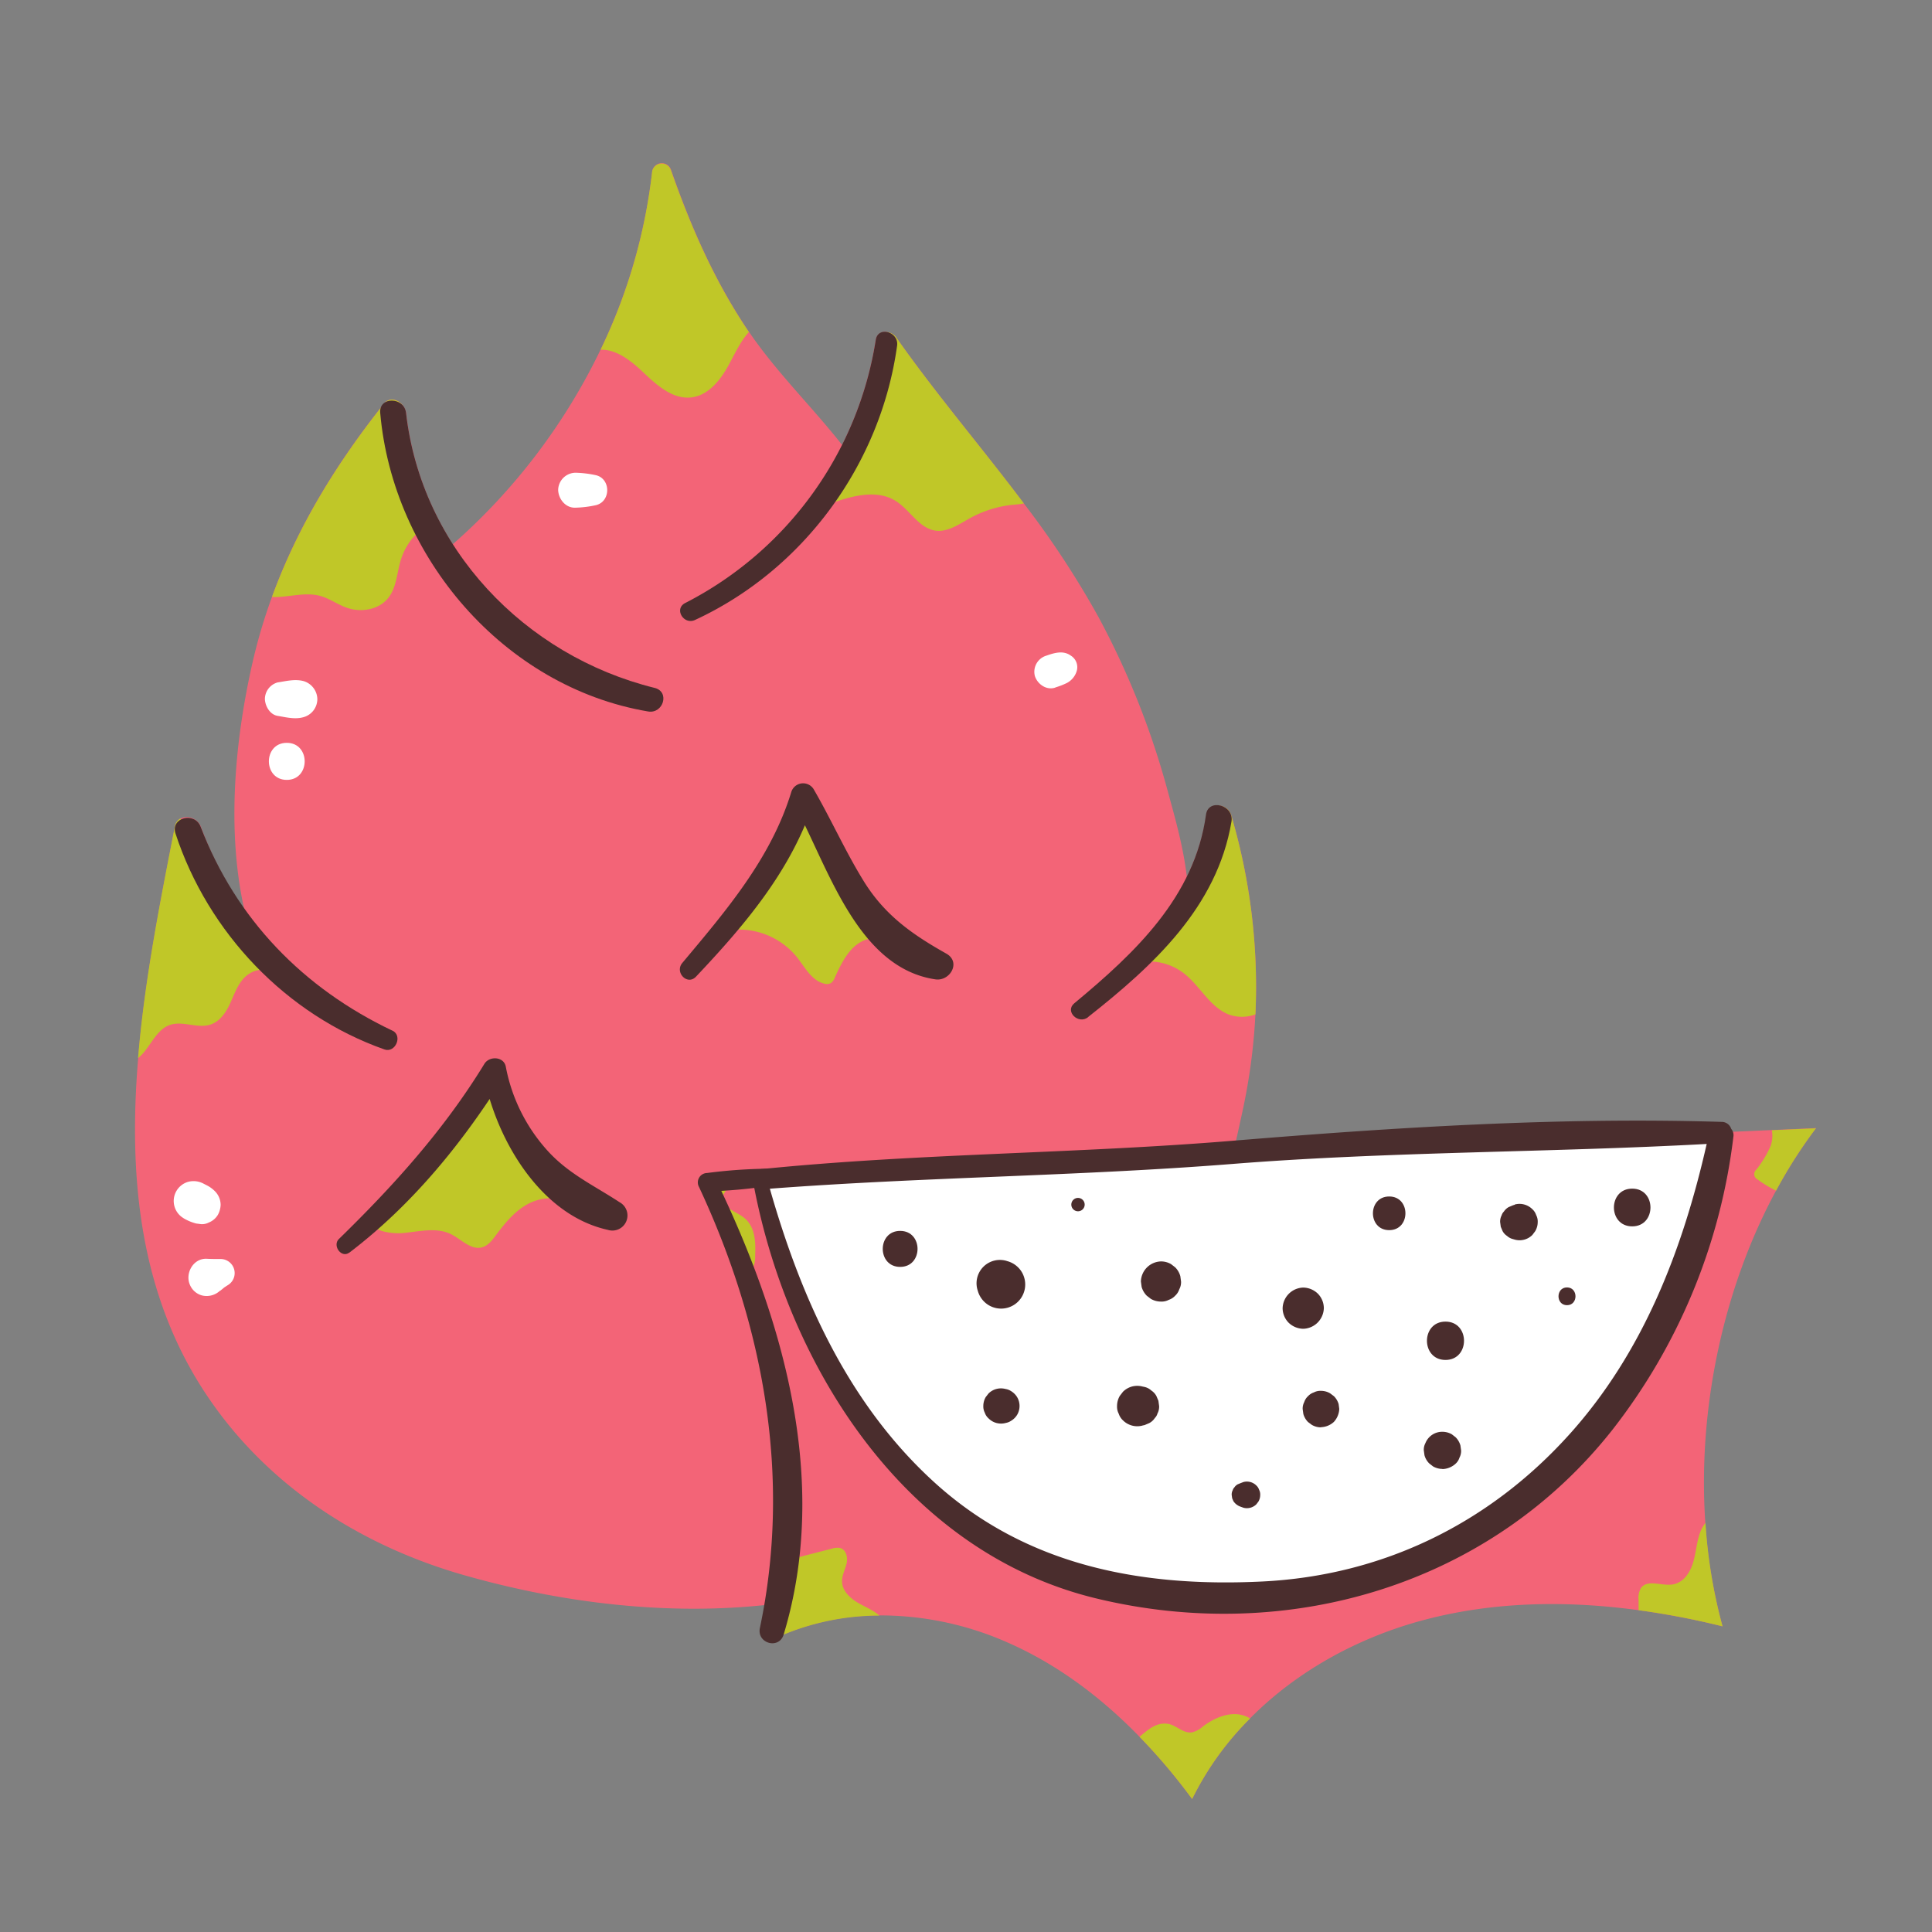 <svg xmlns="http://www.w3.org/2000/svg" viewBox="0 0 512 512"><rect x="0" y="0" width="512" height="512" fill="#808080" stroke="none"/><defs><style>.dragonfruitcls-1{fill:#f36477;}.dragonfruitcls-2{fill:#c0c728;}.dragonfruitcls-3{fill:#4a2d2d;}.dragonfruitcls-4{fill:#fff;}.dragonfruitcls-5{fill:none;}</style></defs><g id="Capa_2" data-name="Capa 2"><g id="bocetos"><path class="dragonfruitcls-1" d="M326.25,215.92a3.68,3.68,0,0,0-3.63-2.44,2.78,2.78,0,0,0-2.93,2.44,54.51,54.51,0,0,1-5.18,16.41c-.9-8-3.27-16.15-5.21-23.27a214.76,214.76,0,0,0-18.24-45.63,242.13,242.13,0,0,0-19.72-30c-11.13-14.81-23.24-28.92-33.88-44.07A3.4,3.4,0,0,0,234.87,88a2.38,2.38,0,0,0-2.78,2,94.35,94.35,0,0,1-8.94,27.9c-8-10.18-17.32-19.17-24.69-30-.3-.42-.58-.83-.86-1.25-8.59-13-14.67-27-19.78-41.67a2.57,2.57,0,0,0-5,.69,146.51,146.51,0,0,1-13.63,46.92A162.34,162.34,0,0,1,120,144.22a81.17,81.17,0,0,1-12.37-34.79,4.13,4.13,0,0,0-1-2.14c-1.25-1.45-3.43-2.14-4.89-.3-12.53,15.74-22.85,32.53-29.64,51.12a144.81,144.81,0,0,0-5.23,17.71C62.3,196,60,219.87,64.72,240.92a92,92,0,0,1-11.5-21.86,4,4,0,0,0-5.37-2.15,2.94,2.94,0,0,0-1.49,2.15c-3.82,19.58-8,40.47-9.74,61.34-2.65,31.58.32,63.11,18.61,90,16.17,23.81,40.82,39.43,68.16,47.15,44.73,12.67,97.22,13.84,137.9-11.45,18.59-11.54,33.89-28.54,44.7-48,12.92-18.26,18.74-42.49,23.33-63.81a157.56,157.56,0,0,0,3.38-25.51A160.29,160.29,0,0,0,326.25,215.92Z"/><path class="dragonfruitcls-2" d="M198.46,88c-2.35,2.6-3.83,6-5.56,9.11-2.14,3.83-5.29,7.67-9.64,8.2-4.86.6-9.06-3.1-12.61-6.47-3.24-3.08-7.18-6.31-11.49-6.15a146.51,146.51,0,0,0,13.63-46.92,2.57,2.57,0,0,1,5-.69C182.93,59.7,189,73.69,197.6,86.7,197.88,87.12,198.16,87.53,198.46,88Z"/><path class="dragonfruitcls-2" d="M113.53,139a16.7,16.7,0,0,0-7.24,9.17c-1.12,3.49-1.13,7.44-3.4,10.29-2.51,3.18-7.28,3.94-11.09,2.56-2.41-.86-4.51-2.44-7-3.11-3.79-1-7.78.23-11.7.32a3.1,3.1,0,0,1-1-.09c6.79-18.59,17.11-35.38,29.64-51.12,1.46-1.84,3.64-1.15,4.89.3C105,118.14,108,129.47,113.53,139Z"/><path class="dragonfruitcls-2" d="M271.34,133.42c-1.06.2-2.19.29-3.27.39a29.84,29.84,0,0,0-10.9,3.45c-2.94,1.62-6,3.83-9.28,3.36-4.36-.64-6.72-5.45-10.44-7.81-5.2-3.31-12-1.31-17.8.79.46-3.82,2.51-7.21,4.31-10.6a101.12,101.12,0,0,0,10.2-29.28c.3-1.63.32-3.79.71-5.71a3.4,3.4,0,0,1,2.59,1.34C248.1,104.5,260.21,118.61,271.34,133.42Z"/><path class="dragonfruitcls-2" d="M332.7,268.82a10.2,10.2,0,0,1-7.14,0c-5-2-7.58-7.63-11.9-10.94a15.09,15.09,0,0,0-9.56-3.07c8.38-9.35,13.06-21.25,16.6-33.12.58-2,1-5.51,1.92-8.18a3.68,3.68,0,0,1,3.63,2.44A160.29,160.29,0,0,1,332.7,268.82Z"/><path class="dragonfruitcls-2" d="M192.9,246.57a19.75,19.75,0,0,1,18.31,7.11c2.13,2.7,3.92,6.23,7.27,7a2.35,2.35,0,0,0,1.73-.16,3,3,0,0,0,1-1.39c1.86-4.11,4.07-8.69,8.34-10.13,1.69-.57,4-1,4.13-2.82a3.56,3.56,0,0,0-.7-2l-11.21-18.75L216.16,216c-1.41-2.37-2.36-5.25-4.68-2.72-1.65,1.8-2.36,6.42-3.46,8.76-1.39,3-3,5.82-4.62,8.63s-3.46,5.59-5.28,8.31C197.38,240.1,193.9,246.57,192.9,246.57Z"/><path class="dragonfruitcls-2" d="M71,257.43c-2.27-1.06-5,.17-6.63,2.08s-2.42,4.35-3.48,6.61-2.62,4.53-5,5.36c-3.51,1.23-7.58-1.12-11.06.21-3.73,1.43-5.27,6.45-8.24,8.71,1.72-20.87,5.92-41.76,9.74-61.34a2.94,2.94,0,0,1,1.49-2.15,168.87,168.87,0,0,0,8.07,19.31A76.72,76.72,0,0,0,71,257.43Z"/><path class="dragonfruitcls-2" d="M131.16,287.07c3.09,12.49,9.23,24.85,19.89,32.07-3.2-2.27-7.71-1.92-11.17-.06s-6,5-8.36,8.13c-1,1.38-2.12,2.89-3.78,3.34-3,.8-5.5-2.16-8.28-3.51-3.46-1.69-7.54-.85-11.36-.42a16.35,16.35,0,0,1-6.68-.33c-3.22-1-3.44-1.79-1.35-4.09,3.48-3.81,7.85-7,11.47-10.69A164.16,164.16,0,0,0,131.16,287.07Z"/><path class="dragonfruitcls-3" d="M92.63,331.93c16.74-12.77,30-29.09,41.13-46.87l-5.67-.74c3.06,16.95,14.77,37.6,33,41.61a4,4,0,0,0,3.09-7.34c-6.69-4.39-13.45-7.47-19-13.56a45.85,45.85,0,0,1-11.14-22.36c-.53-2.73-4.37-2.87-5.67-.74-10.63,17.39-24,32.23-38.55,46.41-1.8,1.76.66,5.2,2.77,3.59Z"/><path class="dragonfruitcls-3" d="M184.45,258.82c13.19-13.95,25.62-28.6,31.48-47.21l-5.9.77c9,15.8,16.5,44,37.86,47.16,3.89.57,6.88-4.59,2.88-6.83-8.88-5-16.06-10-21.62-18.79-5-8-8.81-16.66-13.54-24.8a3.28,3.28,0,0,0-5.91.77c-5.37,17.58-17.28,31.45-28.88,45.3-2.09,2.49,1.33,6.07,3.63,3.63Z"/><path class="dragonfruitcls-3" d="M173.47,182.3c-34.49-8.54-61.79-37.1-65.86-72.87-.49-4.29-7.24-4.43-6.85,0,3.33,38.11,32.75,72.66,71,79.12,4,.68,5.84-5.23,1.72-6.25Z"/><path class="dragonfruitcls-3" d="M104,273.14c-23.63-11.22-41.43-29.54-50.83-54.06-1.56-4.06-8.06-2.45-6.65,1.84,8.62,26.24,29.3,48,55.38,57.2,2.88,1,4.9-3.65,2.1-5Z"/><path class="dragonfruitcls-3" d="M288.35,269.53c17.24-13.6,34.18-29.1,38-51.78.75-4.46-6.15-6.26-6.75-1.86-3,21.79-18.79,36.62-34.91,50-2.59,2.15,1.1,5.7,3.67,3.67Z"/><path class="dragonfruitcls-3" d="M184.18,164.3C212.94,151,233.41,123,237.74,91.61c.51-3.66-5.05-5.31-5.65-1.56a94.89,94.89,0,0,1-50.53,69.77c-3,1.57-.36,5.86,2.62,4.48Z"/><path class="dragonfruitcls-1" d="M470.68,315.51c-14.12,26.1-20.8,58.14-18.75,88.08v0A137.43,137.43,0,0,0,456.49,431a209.43,209.43,0,0,0-22.25-4.28c-19-2.6-38.42-2.32-56.92,2.6-17.23,4.57-33.61,13.5-46.05,26.08a79.82,79.82,0,0,0-15.34,21.35A156.33,156.33,0,0,0,302,460.28c-10.19-10.5-22-19.39-35.39-25.18a83.36,83.36,0,0,0-33.54-7,66.72,66.72,0,0,0-29.71,7,120.77,120.77,0,0,0,4-23.35c1.75-23.87-3-48.65-11.19-72.49-3.18-9.22-6.89-18.31-11-27.16l8.67-.39,275.75-12.24,11.69-.52A128.16,128.16,0,0,0,470.68,315.51Z"/><path class="dragonfruitcls-4" d="M453.26,299.56S202.62,309.86,202,313.1s13.55,58.62,43.59,82.47,66.27,31.52,96.31,26.51,61.56-21.21,82.18-43.89,29.45-63.61,30-69.21A22,22,0,0,0,453.26,299.56Z"/><path class="dragonfruitcls-3" d="M458.79,299.17a2.65,2.65,0,0,0-2.58-1.86c-43-1.31-86.67,1.46-129.51,5-41.61,3.44-83.42,3.31-125,7.52a2.88,2.88,0,0,0-1.86,4.74c9.32,48.19,40.3,96.81,90.56,109,50.85,12.35,104.52-3.42,137.05-44.84a156.32,156.32,0,0,0,31.92-77.5A2.57,2.57,0,0,0,458.79,299.17Zm-42.87,80.94c-21.3,23.67-49.5,37.42-81.34,39s-62.42-4.06-86.76-26.09c-22.88-20.71-35.47-48.83-43.8-78,40.86-3.1,81.83-3.32,122.68-6.57,41.8-3.31,83.76-3,125.59-5.29C445.91,331.28,435.48,358.38,415.92,380.11Z"/><path class="dragonfruitcls-3" d="M267,334.23l-.36-.11a6.19,6.19,0,0,0-7.62,7.62l.11.36a6.51,6.51,0,0,0,1.65,2.82,6.39,6.39,0,0,0,10.68-6.22,6.28,6.28,0,0,0-1.64-2.82,6.41,6.41,0,0,0-2.82-1.65Z"/><path class="dragonfruitcls-3" d="M307.67,344.93a4,4,0,0,0,2.05-.45,4.1,4.1,0,0,0,1.71-1.1,4,4,0,0,0,1.1-1.72,3.91,3.91,0,0,0,.46-2.05l-.19-1.41a5.28,5.28,0,0,0-1.37-2.35l-1.07-.83a5.2,5.2,0,0,0-2.69-.73,5.47,5.47,0,0,0-5.32,5.32l.19,1.42a5.34,5.34,0,0,0,1.37,2.35l1.07.83a5.29,5.29,0,0,0,2.69.72Z"/><path class="dragonfruitcls-3" d="M302.81,377.76a4.76,4.76,0,0,0,.52-.1l1.25-.53a4,4,0,0,0,1.47-1.35,2.63,2.63,0,0,0,.68-1.16,3.9,3.9,0,0,0,.45-2l-.19-1.4-.53-1.25a4,4,0,0,0-1.35-1.47,3.89,3.89,0,0,0-1.78-.94c-.17-.05-.35-.07-.52-.11a5.51,5.51,0,0,0-2.85,0,5.43,5.43,0,0,0-2.36,1.38l-.84,1.09a5.31,5.31,0,0,0-.73,2.7,4,4,0,0,0,.46,2.06,4.09,4.09,0,0,0,1.11,1.73,5.37,5.37,0,0,0,5.21,1.37Z"/><path class="dragonfruitcls-3" d="M350.08,378.22a5.29,5.29,0,0,0,3.42-1.41,5.43,5.43,0,0,0,1.42-3.43l-.17-1.28A4.89,4.89,0,0,0,353.5,370l-1-.75a4.73,4.73,0,0,0-2.44-.66,3.6,3.6,0,0,0-1.86.41,3.71,3.71,0,0,0-1.56,1,3.61,3.61,0,0,0-1,1.56,3.74,3.74,0,0,0-.42,1.86l.18,1.29a4.87,4.87,0,0,0,1.24,2.14l1,.75a4.76,4.76,0,0,0,2.44.66Z"/><path class="dragonfruitcls-3" d="M345.37,352.14a5.62,5.62,0,0,0,5.46-5.46,5.51,5.51,0,0,0-1.6-3.86,5.68,5.68,0,0,0-3.86-1.6,5.62,5.62,0,0,0-5.46,5.46,5.51,5.51,0,0,0,1.6,3.86,5.68,5.68,0,0,0,3.86,1.6Z"/><path class="dragonfruitcls-3" d="M368.15,326c5.73,0,5.74-8.92,0-8.92s-5.75,8.92,0,8.92Z"/><path class="dragonfruitcls-3" d="M383.07,360.4c6.54,0,6.55-10.16,0-10.16s-6.55,10.16,0,10.16Z"/><path class="dragonfruitcls-3" d="M382.28,389.32a5.4,5.4,0,0,0,3.5-1.45,3.64,3.64,0,0,0,1-1.59,3.74,3.74,0,0,0,.43-1.9l-.18-1.31a5,5,0,0,0-1.27-2.18l-1-.78a5,5,0,0,0-2.5-.67,4.77,4.77,0,0,0-4.51,3,3.74,3.74,0,0,0-.43,1.9l.18,1.31a4.86,4.86,0,0,0,1.27,2.18l1,.78a5,5,0,0,0,2.49.67Z"/><path class="dragonfruitcls-3" d="M329.51,392.76l-.71.27-.78.32a2.54,2.54,0,0,0-.91.84,1.64,1.64,0,0,0-.42.72,2.44,2.44,0,0,0-.28,1.25l.12.87.32.77a3.72,3.72,0,0,0,1.95,1.5l.71.26a3.55,3.55,0,0,0,3.43-.9l.55-.72a3.47,3.47,0,0,0,.48-1.78,2.66,2.66,0,0,0-.3-1.36,2.63,2.63,0,0,0-.73-1.13,3.52,3.52,0,0,0-3.43-.91Z"/><path class="dragonfruitcls-3" d="M266.5,377.1a3.72,3.72,0,0,0,1.43-.56,4.66,4.66,0,0,0,1.64-1.63,4.61,4.61,0,0,0,0-4.62,4.77,4.77,0,0,0-1.64-1.64,3.7,3.7,0,0,0-1.43-.55,4.74,4.74,0,0,0-2.48,0,4.62,4.62,0,0,0-2.06,1.2l-.73.94a4.67,4.67,0,0,0-.64,2.36,3.6,3.6,0,0,0,.4,1.8,3.45,3.45,0,0,0,1,1.5,4.62,4.62,0,0,0,2.06,1.2,4.74,4.74,0,0,0,2.48,0Z"/><path class="dragonfruitcls-3" d="M238.55,335.74c6.14,0,6.15-9.54,0-9.54s-6.15,9.54,0,9.54Z"/><path class="dragonfruitcls-3" d="M285.68,321a1.77,1.77,0,0,0,0-3.54,1.77,1.77,0,0,0,0,3.54Z"/><path class="dragonfruitcls-3" d="M401.43,319.27l-.45.13-1.12.47a3.6,3.6,0,0,0-1.31,1.2,2.4,2.4,0,0,0-.6,1,3.6,3.6,0,0,0-.4,1.8l.17,1.24.47,1.12a3.52,3.52,0,0,0,1.2,1.31,3.6,3.6,0,0,0,1.59.84l.45.13a4.79,4.79,0,0,0,4.67-1.24l.75-1a4.72,4.72,0,0,0,.66-2.43,3.6,3.6,0,0,0-.42-1.85,3.53,3.53,0,0,0-1-1.54,4.81,4.81,0,0,0-4.67-1.24Z"/><path class="dragonfruitcls-3" d="M415.27,345.89c3,0,3-4.71,0-4.71s-3,4.71,0,4.71Z"/><path class="dragonfruitcls-3" d="M432.55,325c6.45,0,6.46-10,0-10s-6.46,10,0,10Z"/><path class="dragonfruitcls-2" d="M233.05,428.15a66.72,66.72,0,0,0-29.71,7,120.77,120.77,0,0,0,4-23.35,4.34,4.34,0,0,0,1.48.8,8.27,8.27,0,0,0,4.26-.3l7.37-1.89a4.33,4.33,0,0,1,2.28-.15c1.56.5,2,2.57,1.61,4.14s-1.22,3.09-1.19,4.72c.06,2.51,2.18,4.47,4.35,5.71C229.35,425.89,231.44,426.72,233.05,428.15Z"/><path class="dragonfruitcls-2" d="M331.27,455.42a79.82,79.82,0,0,0-15.34,21.35A156.33,156.33,0,0,0,302,460.28q.58-.55,1.17-1c1.89-1.54,3.83-2.85,6.4-2.44,2.22.37,4,2.63,6.38,2.24a6.79,6.79,0,0,0,2.84-1.55c3.27-2.48,7.67-4.26,11.45-2.66A6.29,6.29,0,0,1,331.27,455.42Z"/><path class="dragonfruitcls-2" d="M456.49,431a209.43,209.43,0,0,0-22.25-4.28c0-.9,0-1.79,0-2.69a5.33,5.33,0,0,1,.64-3.2c1.71-2.36,5.44-.49,8.34-.93s4.65-3.11,5.46-5.78.94-5.57,1.94-8.18a9.07,9.07,0,0,1,1.35-2.35A137.43,137.43,0,0,0,456.49,431Z"/><path class="dragonfruitcls-2" d="M481.25,299a128.16,128.16,0,0,0-10.57,16.54,32,32,0,0,1-4.88-2.95,1.59,1.59,0,0,1-.32-2.67,29,29,0,0,0,3.7-6.09,8.15,8.15,0,0,0,.38-4.31Z"/><path class="dragonfruitcls-2" d="M200.12,332.67a7.84,7.84,0,0,1-1.27,4.72,7.27,7.27,0,0,1-2.74,1.89c-3.18-9.22-6.89-18.31-11-27.16l8.67-.39a3.83,3.83,0,0,1,0,1.22c-.27,1.72-2.23,2.85-2.26,4.63-.05,2.48,3.41,3.43,5.49,5C200.12,324.91,200.3,329.05,200.12,332.67Z"/><path class="dragonfruitcls-3" d="M209.07,309.78a133.58,133.58,0,0,0-21.71,1.08,2.49,2.49,0,0,0-2.12,3.69c17.16,36.71,24.56,76.91,16.14,116.88-.86,4.09,5.08,5.79,6.3,1.73,12.35-40.84-.18-84-18.21-121.09l-2.11,3.69a137.63,137.63,0,0,0,22.19-2.46c2-.44,1.46-3.42-.48-3.52Z"/><path class="dragonfruitcls-4" d="M73.57,189.71c2.28.38,4.6,1,6.89.34a5,5,0,0,0,3.64-4.77,5.1,5.1,0,0,0-3.64-4.78c-2.29-.61-4.61,0-6.89.35a4.6,4.6,0,0,0-3.37,4.43c.08,1.88,1.35,4.1,3.37,4.43Z"/><path class="dragonfruitcls-4" d="M76,206.68c6.32,0,6.33-9.82,0-9.82s-6.32,9.82,0,9.82Z"/><path class="dragonfruitcls-4" d="M152.55,134.54a28.41,28.41,0,0,0,5.44-.68c3.9-1,3.91-6.92,0-7.91a28.4,28.4,0,0,0-5.44-.67,4.65,4.65,0,0,0-4.63,4.63c.11,2.39,2,4.77,4.63,4.63Z"/><path class="dragonfruitcls-4" d="M279.69,182.18a20.26,20.26,0,0,0,3-1.16,5.29,5.29,0,0,0,2.69-3.33,3.59,3.59,0,0,0-1.6-3.94c-2-1.45-4.33-.75-6.47,0a4.47,4.47,0,0,0-3.06,5.4c.7,2.17,3.07,3.85,5.4,3.07Z"/><path class="dragonfruitcls-4" d="M48.63,322.84a12.93,12.93,0,0,0,3.35,1.4l1.35.18a3.91,3.91,0,0,0,2-.44,4.89,4.89,0,0,0,2.44-2.09,6,6,0,0,0,.7-2.58,5.17,5.17,0,0,0-1.5-3.61,8.42,8.42,0,0,0-1.88-1.43L54,313.71a5.62,5.62,0,0,0-4.08-.53,5.28,5.28,0,0,0-3.69,6.5,5.26,5.26,0,0,0,2.43,3.16Z"/><path class="dragonfruitcls-4" d="M58.32,342.1c.4-.33.81-.64,1.2-1l-.35.27.32-.22.76-.5a3.73,3.73,0,0,0-1.88-7c-1.19,0-2.36,0-3.55-.06-3.56-.19-5.81,3.79-4.51,6.85a4.84,4.84,0,0,0,3.2,2.86,5.16,5.16,0,0,0,4.81-1.27Z"/><rect class="dragonfruitcls-5" width="512" height="512"/></g></g></svg>